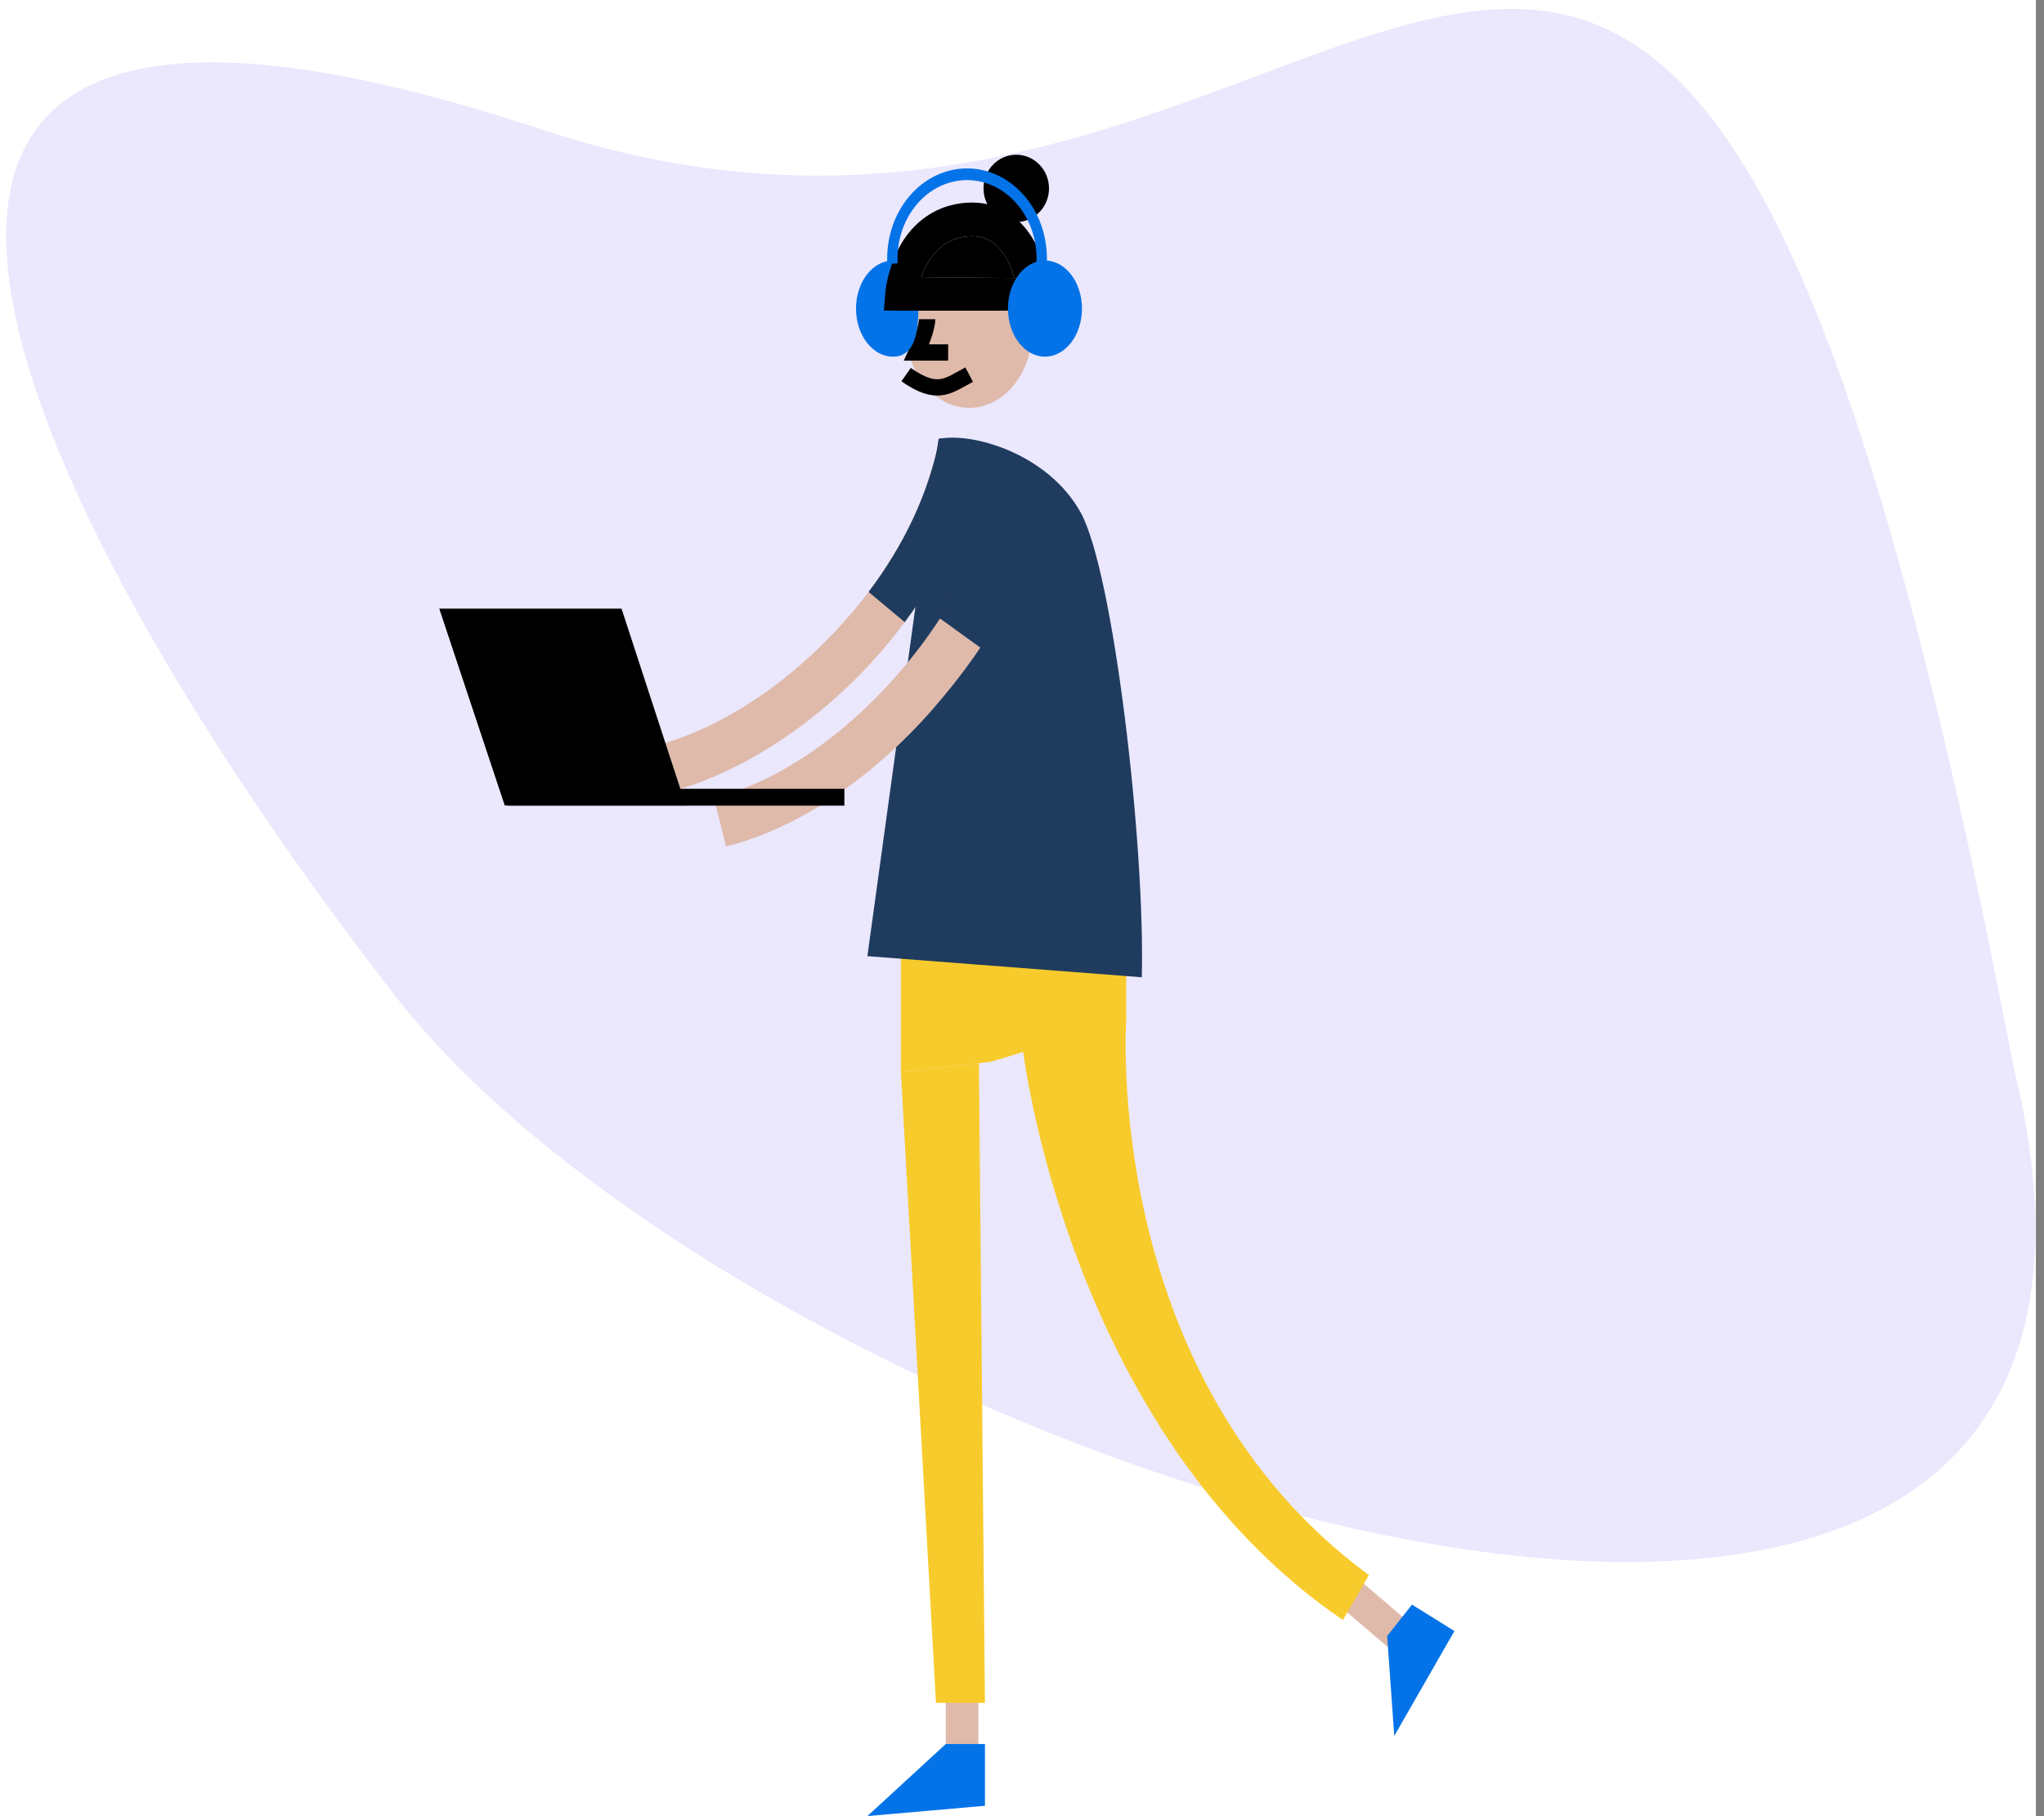 <svg width="251" height="223" viewBox="0 0 251 223" fill="none" xmlns="http://www.w3.org/2000/svg">
<rect x="0" y="0" width="251" height="223" fill="#808080" stroke="none"/>
<rect width="250.003" height="222.999" fill="white"/>
<path opacity="0.3" d="M48.449 122.192C2.325 62.765 -37.88 -18.705 66.653 15.94C171.187 50.586 203.731 -95.436 247.237 130.875C274.007 239.314 94.572 181.618 48.449 122.192Z" fill="#BDAEF8"/>
<line y1="-2" x2="14.851" y2="-2" transform="matrix(0.76 0.65 -0.619 0.785 161.876 194.938)" stroke="#DFBAAA" stroke-width="4"/>
<line x1="118.14" y1="198.979" x2="118.14" y2="214.15" stroke="#DFBAAA" stroke-width="4"/>
<path d="M110.63 131.646L120.208 130.543L120.95 209.093H114.935L110.63 131.646Z" fill="#F8CB2C"/>
<path d="M125.531 128.337L138.302 125.028C138.302 125.028 135.11 169.145 168.102 193.409L164.909 198.924C130.853 175.763 125.531 128.337 125.531 128.337Z" fill="#F8CB2C"/>
<path d="M106.515 222.999L116.139 214.149H120.952V221.735L106.515 222.999Z" fill="#0573E8"/>
<path d="M171.213 213.156L170.341 200.893L173.388 197.031L178.6 200.278L171.213 213.156Z" fill="#0573E8"/>
<path fill-rule="evenodd" clip-rule="evenodd" d="M110.628 116.217V131.646L121.696 130.375L138.299 125.29V113.567L110.628 116.217Z" fill="#F8CB2C"/>
<path fill-rule="evenodd" clip-rule="evenodd" d="M105.036 83.402C112.568 75.907 118.795 65.743 120.912 55.185L115.31 53.897C113.489 63.432 108.125 72.091 101.045 79.08C94.026 86.038 85.699 90.751 78.389 91.999L79.424 97.848C88.137 96.36 97.444 90.928 105.036 83.402Z" fill="#DFBAAA"/>
<path fill-rule="evenodd" clip-rule="evenodd" d="M111.096 76.393C115.808 70.054 119.443 62.682 120.974 55.113L115.363 53.834C114.048 60.658 110.925 67.039 106.66 72.686L111.096 76.393Z" fill="#1F3C5F"/>
<path d="M132.724 62.969C128.73 55.71 119.411 53.031 115.251 53.895L106.515 117.407L140.212 120C140.628 103.582 136.718 70.227 132.724 62.969Z" fill="#1F3C5F"/>
<path fill-rule="evenodd" clip-rule="evenodd" d="M114.514 87.108C121.742 78.814 126.826 70.167 128.259 59.129L123.006 55.931C121.806 65.892 116.894 75.221 110.097 82.959C103.36 90.661 95.117 96.149 87.676 97.99L89.156 103.937C98.026 101.742 107.227 95.439 114.514 87.108Z" fill="#DFBAAA"/>
<path fill-rule="evenodd" clip-rule="evenodd" d="M125.897 56.863L122.938 55.387C122.148 62.702 119.407 69.66 115.389 75.916L120.564 79.649C124.602 73.418 127.464 66.635 129.007 59.107L125.897 56.863Z" fill="#1F3C5F"/>
<ellipse cx="119.013" cy="40.558" rx="7.746" ry="9.526" fill="#DFBAAA"/>
<path d="M113.851 39.198C113.851 40.287 112.99 42.373 112.56 43.28H116.432" stroke="black" stroke-width="2"/>
<path d="M111.268 46.001C115.14 48.722 116.431 47.362 119.013 46.001" stroke="black" stroke-width="2"/>
<path d="M112.772 37.894C112.772 41.153 112.182 43.795 109.668 43.795C107.155 43.795 105.117 41.153 105.117 37.894C105.117 34.634 107.155 31.992 109.668 31.992C112.182 31.992 112.772 34.634 112.772 37.894Z" fill="#0573E8"/>
<path fill-rule="evenodd" clip-rule="evenodd" d="M113.126 34.044L124.572 34.151C124.332 33.216 123.951 32.248 123.368 31.36C122.426 29.874 121.087 28.875 118.974 29.015C116.702 29.166 115.238 30.32 114.257 31.775C113.734 32.524 113.371 33.3 113.126 34.044Z" fill="black"/>
<path fill-rule="evenodd" clip-rule="evenodd" d="M128.886 34.694C128.836 33.527 128.102 31.382 126.689 29.091C125.142 26.65 122.555 24.637 118.715 24.892C115.033 25.137 112.543 27.11 110.998 29.402C109.56 31.594 108.857 34.296 108.719 35.91L108.538 38.133L110.685 38.153L127.161 38.147C128.113 38.147 128.886 37.373 128.886 36.42C128.886 36.42 128.936 35.861 128.886 34.694ZM113.126 34.044L124.572 34.151C124.332 33.216 123.951 32.248 123.368 31.36C122.426 29.874 121.087 28.875 118.974 29.015C116.702 29.166 115.238 30.32 114.257 31.775C113.734 32.524 113.371 33.3 113.126 34.044Z" fill="black"/>
<ellipse cx="124.795" cy="23.133" rx="4.021" ry="4.132" fill="black"/>
<path d="M53.942 74.736L76.324 74.736L84.215 98.907L61.983 98.907L53.942 74.736Z" fill="black"/>
<rect x="62.388" y="96.856" width="41.301" height="2.071" fill="black"/>
<path d="M132.864 37.893C132.864 41.152 130.829 43.794 128.319 43.794C125.809 43.794 123.774 41.152 123.774 37.893C123.774 34.633 125.809 31.991 128.319 31.991C130.829 31.991 132.864 34.633 132.864 37.893Z" fill="#0573E8"/>
<path d="M128.535 32.517C128.628 31.007 128.446 29.491 128 28.063C127.553 26.635 126.852 25.326 125.939 24.217C125.026 23.107 123.921 22.221 122.692 21.612C121.463 21.004 120.137 20.687 118.795 20.68C117.454 20.673 116.125 20.977 114.891 21.573C113.658 22.169 112.546 23.044 111.624 24.144C110.703 25.245 109.991 26.547 109.533 27.97C109.075 29.393 108.881 30.907 108.962 32.418L110.232 32.331C110.161 31.016 110.33 29.698 110.729 28.459C111.127 27.221 111.746 26.088 112.549 25.13C113.351 24.173 114.319 23.411 115.392 22.892C116.466 22.374 117.622 22.109 118.79 22.115C119.957 22.121 121.112 22.397 122.181 22.927C123.25 23.456 124.212 24.227 125.007 25.193C125.801 26.159 126.412 27.298 126.8 28.541C127.189 29.783 127.347 31.103 127.266 32.417L128.535 32.517Z" fill="#0573E8"/>
</svg>
